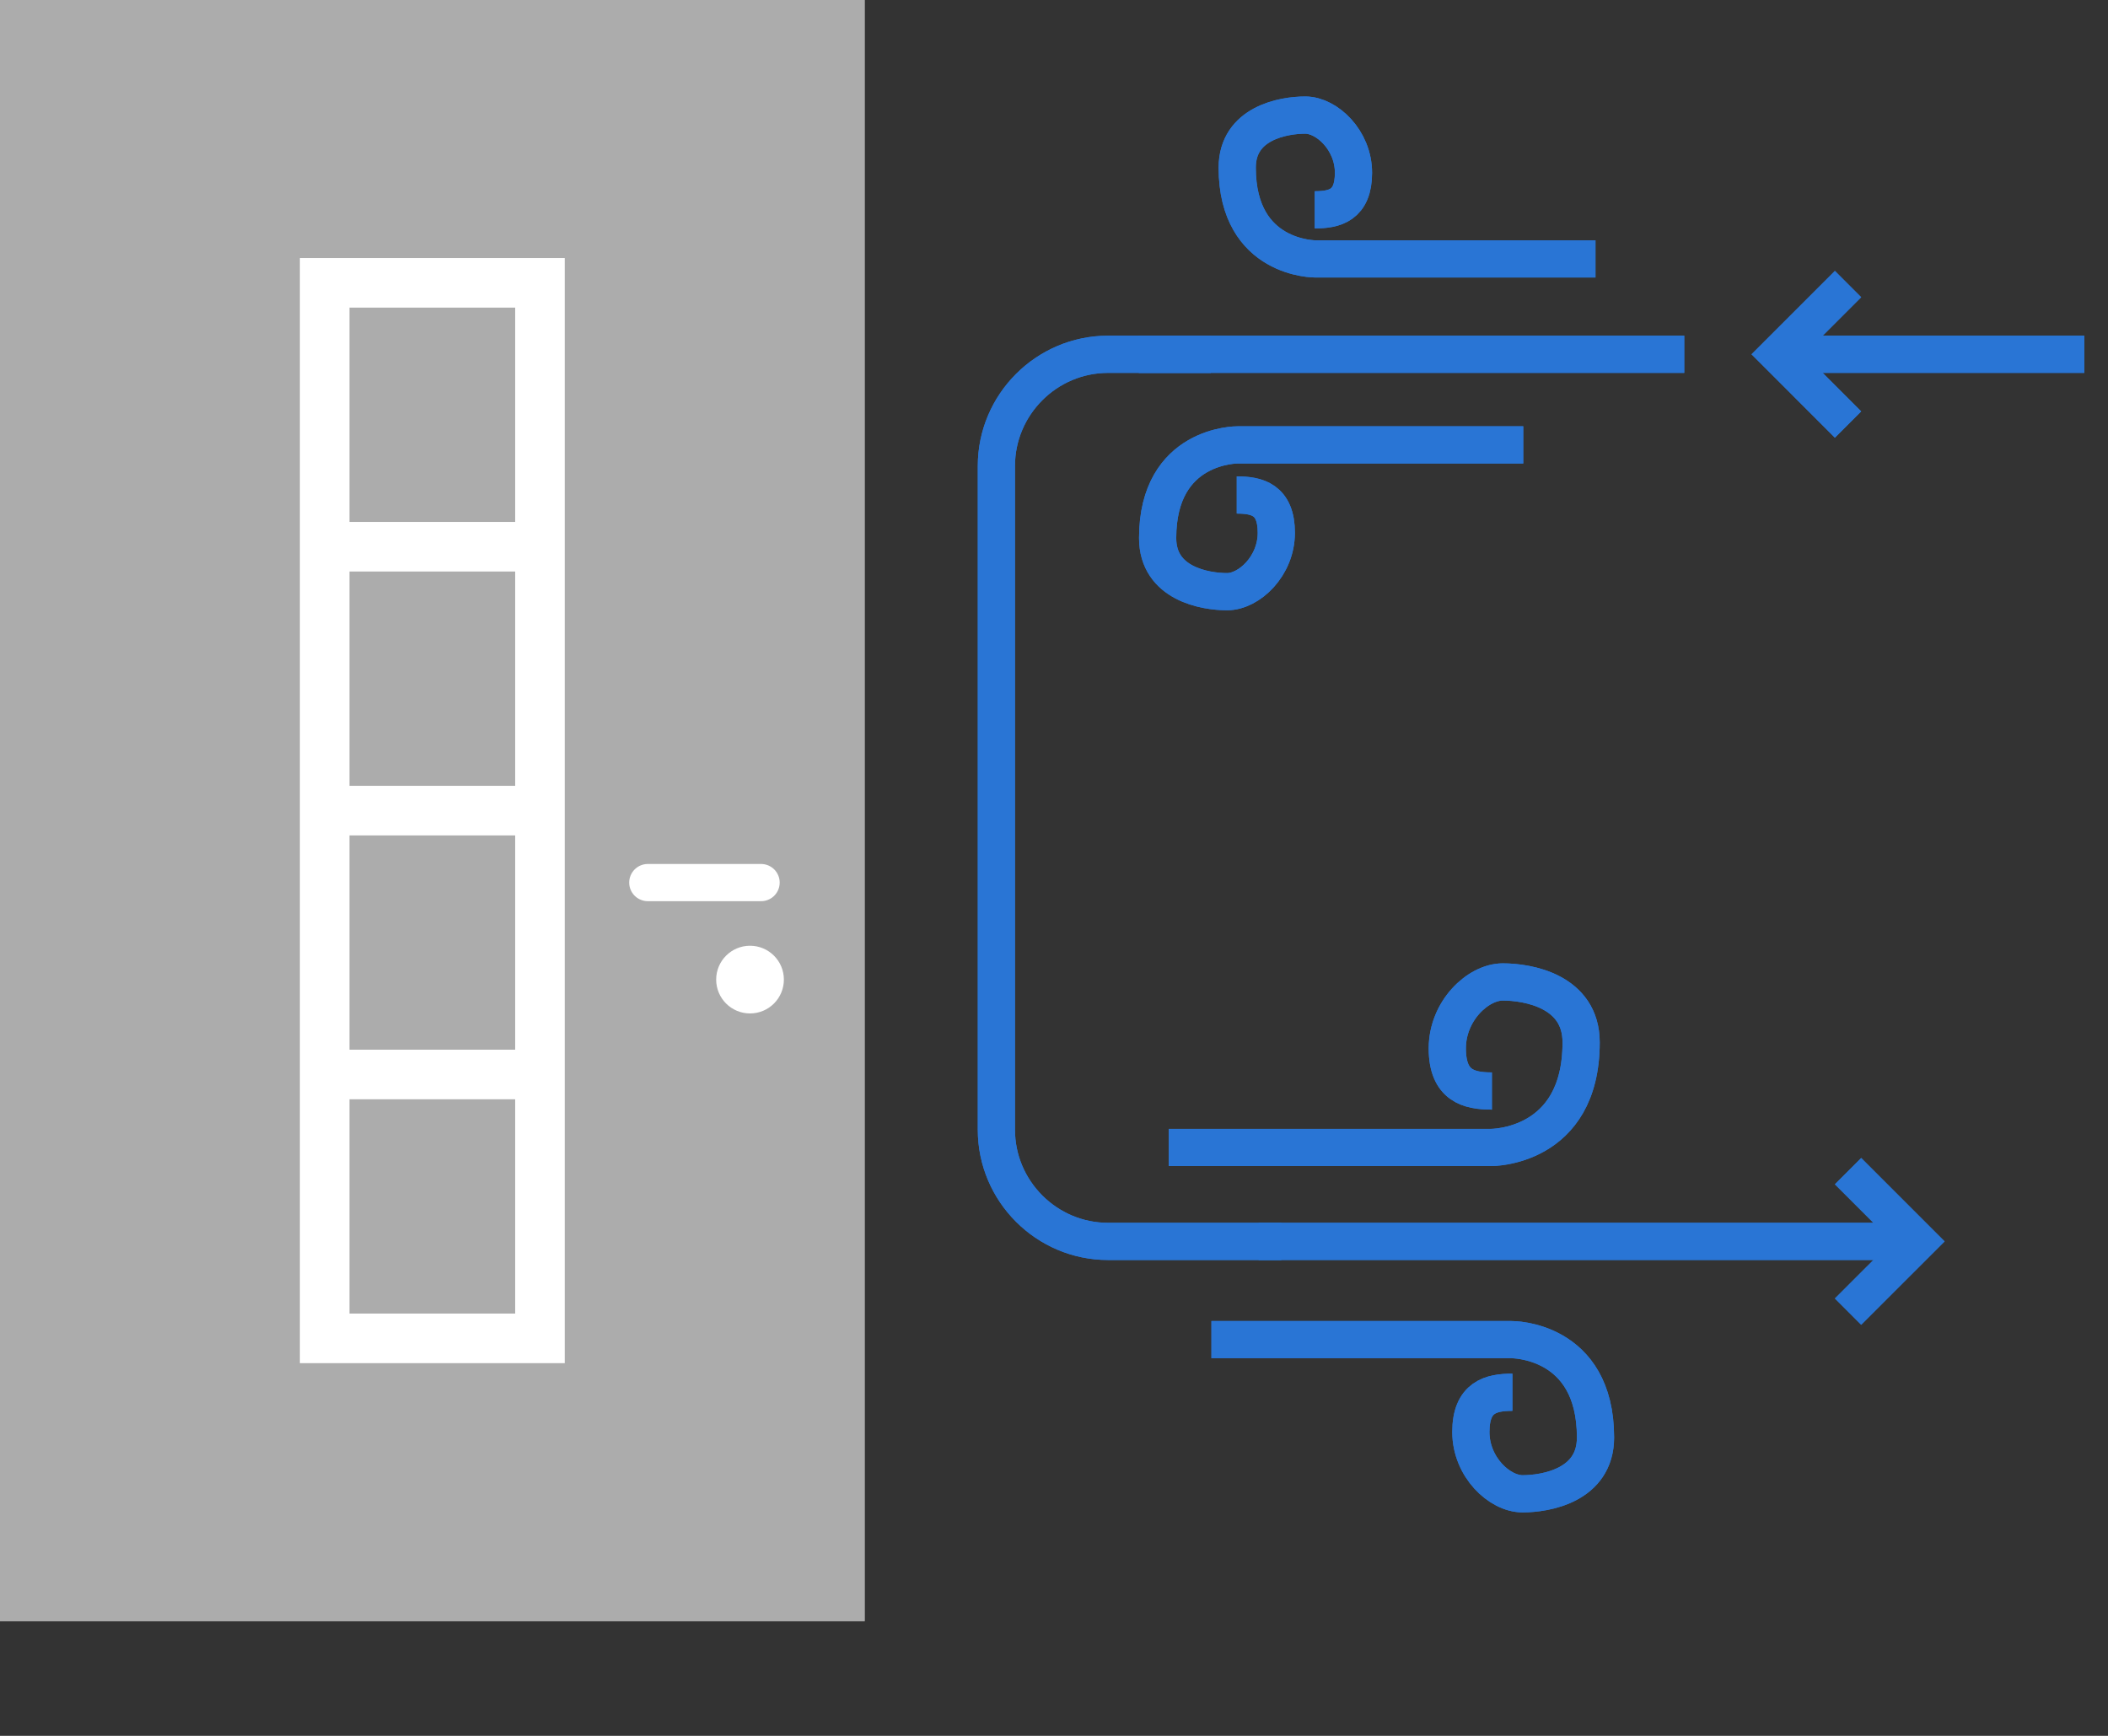 <?xml version="1.0" encoding="utf-8"?>
<!-- Generator: Adobe Illustrator 17.0.0, SVG Export Plug-In . SVG Version: 6.00 Build 0)  -->
<!DOCTYPE svg PUBLIC "-//W3C//DTD SVG 1.1//EN" "http://www.w3.org/Graphics/SVG/1.1/DTD/svg11.dtd">
<svg version="1.1" id="Слой_1" xmlns="http://www.w3.org/2000/svg" xmlns:xlink="http://www.w3.org/1999/xlink" x="0px" y="0px"
	 width="85px" height="70px" viewBox="0 0 85 70" enable-background="new 0 0 85 70" xml:space="preserve">
<rect x="0" y="0" width="85" height="70" fill="#333333" stroke="none"/>
<g>
	<g>
		<rect y="0" fill="#ACACAC" width="34.865" height="65.377"/>
		<g>
			
				<rect x="13.092" y="11.405" fill="none" stroke="#FFFFFF" stroke-width="2" stroke-miterlimit="10" width="8.681" height="42.566"/>
			<line fill="none" stroke="#FFFFFF" stroke-width="2" stroke-miterlimit="10" x1="13.092" y1="22.047" x2="21.773" y2="22.047"/>
			<line fill="none" stroke="#FFFFFF" stroke-width="2" stroke-miterlimit="10" x1="13.092" y1="32.689" x2="21.773" y2="32.689"/>
			<line fill="none" stroke="#FFFFFF" stroke-width="2" stroke-miterlimit="10" x1="13.092" y1="43.33" x2="21.773" y2="43.33"/>
		</g>
		
			<line fill="none" stroke="#FFFFFF" stroke-width="1.5" stroke-linecap="round" stroke-linejoin="round" stroke-miterlimit="10" x1="26.121" y1="35.591" x2="30.689" y2="35.591"/>
		<circle fill="#FFFFFF" cx="30.243" cy="39.503" r="1.365"/>
	</g>
	<path fill="none" stroke="#2975D5" stroke-width="1.5" stroke-miterlimit="10" d="M64.334,10.441H53.048c0,0-3.16,0.034-3.16-3.681
		c0-1.806,1.875-2.119,2.743-2.119c0.868,0,1.945,1.008,1.945,2.327c0,1.319-0.764,1.493-1.563,1.493"/>
	<path fill="none" stroke="#2975D5" stroke-width="1.5" stroke-miterlimit="10" d="M61.422,17.941H49.904
		c0,0-3.225-0.035-3.225,3.757c0,1.843,1.914,2.162,2.8,2.162c0.886,0,1.985-1.028,1.985-2.375c0-1.347-0.78-1.524-1.595-1.524"/>
	<line fill="none" stroke="#2975D5" stroke-width="1.5" stroke-miterlimit="10" x1="45.92" y1="14.287" x2="67.914" y2="14.287"/>
	<path fill="none" stroke="#2975D5" stroke-width="1.5" stroke-miterlimit="10" d="M62.38,58.135"/>
	<path fill="none" stroke="#2975D5" stroke-width="1.5" stroke-miterlimit="10" d="M48.848,54.022h12.099
		c0,0,3.388-0.037,3.388,3.946c0,1.936-2.01,2.271-2.941,2.271s-2.085-1.079-2.085-2.494c0-1.415,0.819-1.601,1.675-1.601"/>
	<path fill="none" stroke="#2975D5" stroke-width="1.5" stroke-miterlimit="10" d="M47.126,46.273h12.991
		c0,0,3.638,0.04,3.638-4.237c0-2.078-2.159-2.438-3.158-2.438c-0.999,0-2.238,1.159-2.238,2.679c0,1.519,0.879,1.719,1.799,1.719"
		/>
	<line fill="none" stroke="#2975D5" stroke-width="1.5" stroke-miterlimit="10" x1="77.351" y1="50.061" x2="50.753" y2="50.061"/>
	<polyline fill="none" stroke="#2975D5" stroke-width="1.5" stroke-miterlimit="10" points="74.518,47.228 77.351,50.061 
		74.518,52.893 	"/>
	<polyline fill="none" stroke="#2975D5" stroke-width="1.5" stroke-miterlimit="10" points="74.518,17.12 71.686,14.287 
		74.518,11.455 	"/>
	<path fill="none" stroke="#2975D5" stroke-width="1.5" stroke-miterlimit="10" d="M51.664,50.061h-6.986
		c-2.476,0-4.501-2.025-4.501-4.501V18.789c0-2.476,2.026-4.502,4.501-4.502h4.146"/>
	<line fill="none" stroke="#2975D5" stroke-width="1.5" stroke-miterlimit="10" x1="71.686" y1="14.287" x2="84.044" y2="14.287"/>
	<g>
		<rect y="0" fill="#ACACAC" width="34.865" height="65.377"/>
		<g>
			
				<rect x="13.092" y="11.405" fill="none" stroke="#FFFFFF" stroke-width="2" stroke-miterlimit="10" width="8.681" height="42.566"/>
			<line fill="none" stroke="#FFFFFF" stroke-width="2" stroke-miterlimit="10" x1="13.092" y1="22.047" x2="21.773" y2="22.047"/>
			<line fill="none" stroke="#FFFFFF" stroke-width="2" stroke-miterlimit="10" x1="13.092" y1="32.689" x2="21.773" y2="32.689"/>
			<line fill="none" stroke="#FFFFFF" stroke-width="2" stroke-miterlimit="10" x1="13.092" y1="43.33" x2="21.773" y2="43.33"/>
		</g>
		
			<line fill="none" stroke="#FFFFFF" stroke-width="1.5" stroke-linecap="round" stroke-linejoin="round" stroke-miterlimit="10" x1="26.121" y1="35.591" x2="30.689" y2="35.591"/>
		<circle fill="#FFFFFF" cx="30.243" cy="39.503" r="1.365"/>
	</g>
	<path fill="none" stroke="#2975D5" stroke-width="1.5" stroke-miterlimit="10" d="M64.334,10.441H53.048c0,0-3.16,0.034-3.16-3.681
		c0-1.806,1.875-2.119,2.743-2.119c0.868,0,1.945,1.008,1.945,2.327c0,1.319-0.764,1.493-1.563,1.493"/>
	<path fill="none" stroke="#2975D5" stroke-width="1.5" stroke-miterlimit="10" d="M61.422,17.941H49.904
		c0,0-3.225-0.035-3.225,3.757c0,1.843,1.914,2.162,2.8,2.162c0.886,0,1.985-1.028,1.985-2.375c0-1.347-0.78-1.524-1.595-1.524"/>
	<line fill="none" stroke="#2975D5" stroke-width="1.5" stroke-miterlimit="10" x1="45.92" y1="14.287" x2="67.914" y2="14.287"/>
	<path fill="none" stroke="#2975D5" stroke-width="1.5" stroke-miterlimit="10" d="M62.38,58.135"/>
	<path fill="none" stroke="#2975D5" stroke-width="1.5" stroke-miterlimit="10" d="M48.848,54.022h12.099
		c0,0,3.388-0.037,3.388,3.946c0,1.936-2.01,2.271-2.941,2.271s-2.085-1.079-2.085-2.494c0-1.415,0.819-1.601,1.675-1.601"/>
	<path fill="none" stroke="#2975D5" stroke-width="1.5" stroke-miterlimit="10" d="M47.126,46.273h12.991
		c0,0,3.638,0.04,3.638-4.237c0-2.078-2.159-2.438-3.158-2.438c-0.999,0-2.238,1.159-2.238,2.679c0,1.519,0.879,1.719,1.799,1.719"
		/>
	<line fill="none" stroke="#2975D5" stroke-width="1.5" stroke-miterlimit="10" x1="77.351" y1="50.061" x2="50.753" y2="50.061"/>
	<polyline fill="none" stroke="#2975D5" stroke-width="1.5" stroke-miterlimit="10" points="74.518,47.228 77.351,50.061 
		74.518,52.893 	"/>
	<polyline fill="none" stroke="#2975D5" stroke-width="1.5" stroke-miterlimit="10" points="74.518,17.12 71.686,14.287 
		74.518,11.455 	"/>
	<path fill="none" stroke="#2975D5" stroke-width="1.5" stroke-miterlimit="10" d="M51.664,50.061h-6.986
		c-2.476,0-4.501-2.025-4.501-4.501V18.789c0-2.476,2.026-4.502,4.501-4.502h4.146"/>
	<line fill="none" stroke="#2975D5" stroke-width="1.5" stroke-miterlimit="10" x1="71.686" y1="14.287" x2="84.044" y2="14.287"/>
</g>
</svg>
